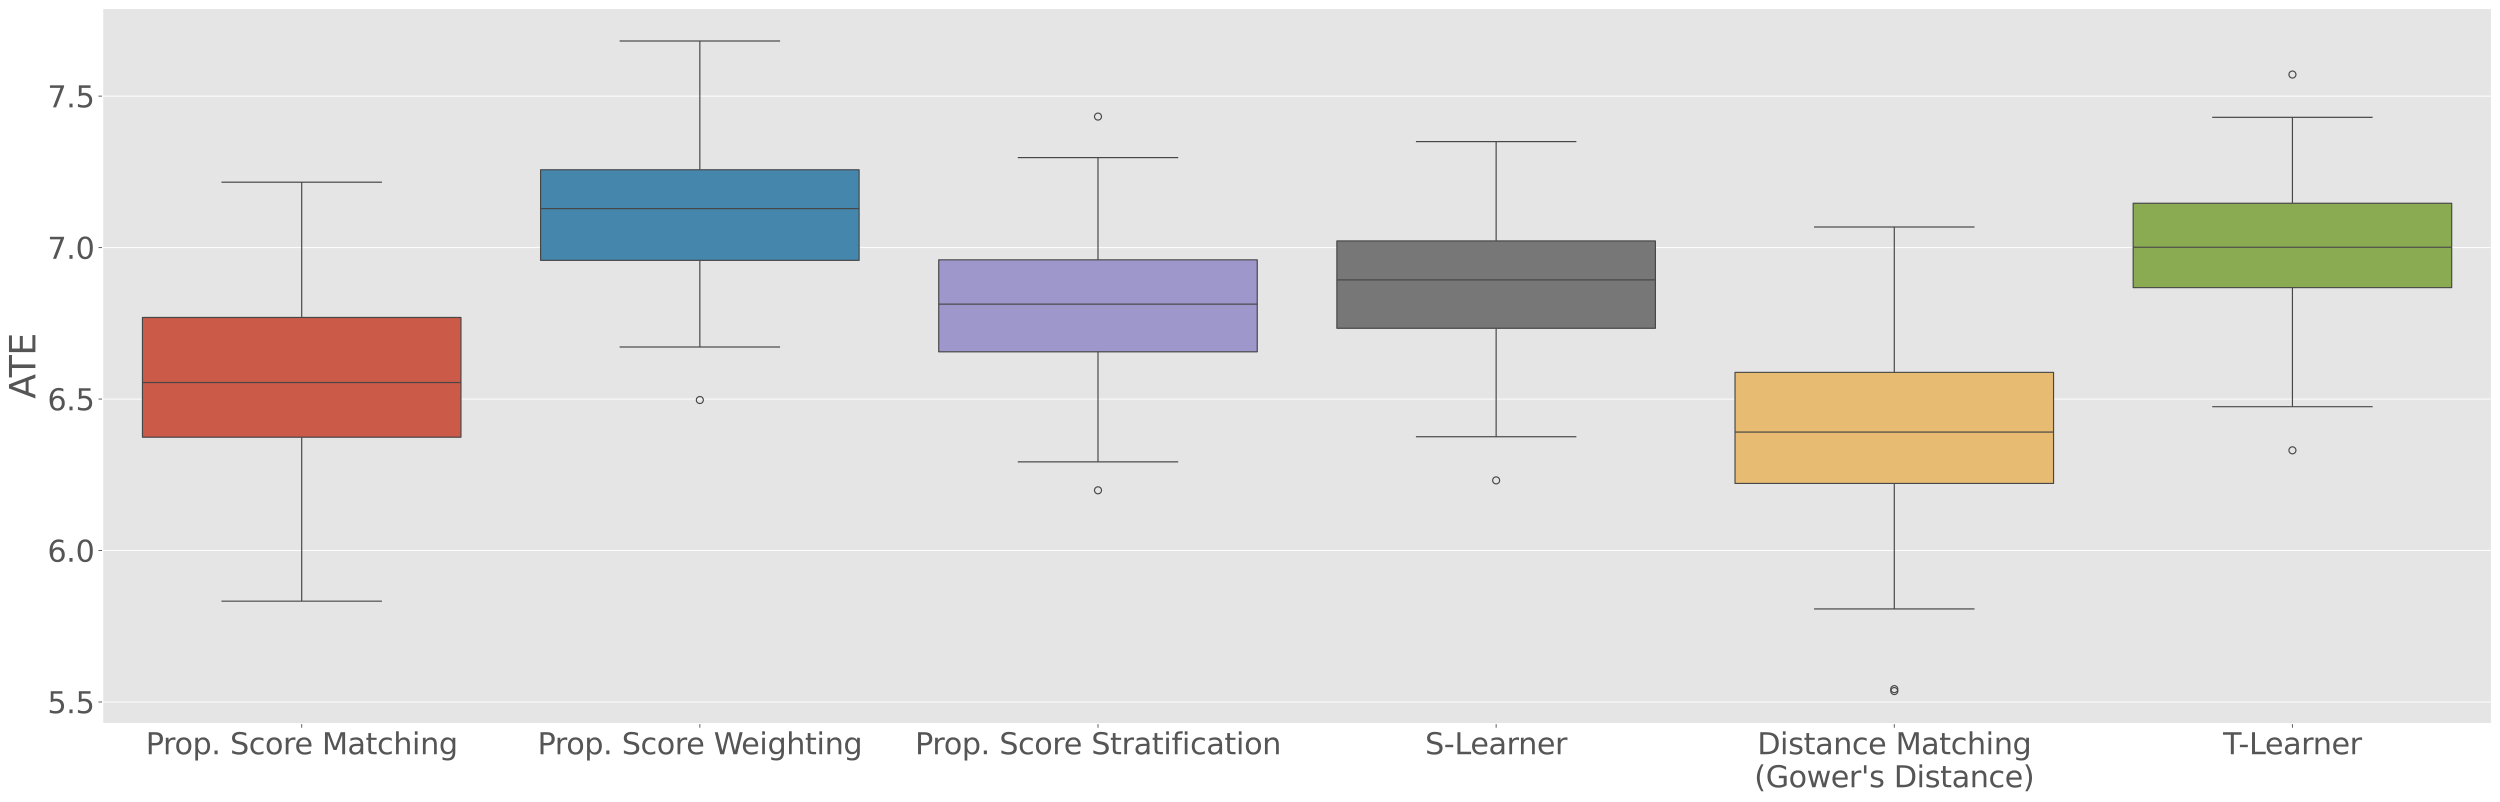 <?xml version="1.0" encoding="utf-8" standalone="no"?>
<!DOCTYPE svg PUBLIC "-//W3C//DTD SVG 1.1//EN"
  "http://www.w3.org/Graphics/SVG/1.1/DTD/svg11.dtd">
<svg xmlns:xlink="http://www.w3.org/1999/xlink" width="2119.172pt" height="679.742pt" viewBox="0 0 2119.172 679.742" xmlns="http://www.w3.org/2000/svg" version="1.1">
 <defs>
  <style type="text/css">*{stroke-linejoin: round; stroke-linecap: butt}</style>
 </defs>
 <g id="figure_1">
  <g id="patch_1">
   <path d="M 0 679.742 
L 2119.172 679.742 
L 2119.172 0 
L 0 0 
z
" style="fill: #ffffff"/>
  </g>
  <g id="axes_1">
   <g id="patch_2">
    <path d="M 86.992 613.352 
L 2111.972 613.352 
L 2111.972 7.2 
L 86.992 7.2 
z
" style="fill: #e5e5e5"/>
   </g>
   <g id="matplotlib.axis_1">
    <g id="xtick_1">
     <g id="line2d_1">
      <defs>
       <path id="m4f4e6e6e6f" d="M 0 0 
L 0 3.5 
" style="stroke: #555555; stroke-width: 0.8"/>
      </defs>
      <g>
       <use xlink:href="#m4f4e6e6e6f" x="255.741" y="613.352" style="fill: #555555; stroke: #555555; stroke-width: 0.8"/>
      </g>
     </g>
     <g id="text_1">
      <!-- Prop. Score Matching -->
      <g style="fill: #555555" transform="translate(123.586 639.348) scale(0.25 -0.25)">
       <defs>
        <path id="DejaVuSans-50" d="M 1259 4147 
L 1259 2394 
L 2053 2394 
Q 2494 2394 2734 2622 
Q 2975 2850 2975 3272 
Q 2975 3691 2734 3919 
Q 2494 4147 2053 4147 
L 1259 4147 
z
M 628 4666 
L 2053 4666 
Q 2838 4666 3239 4311 
Q 3641 3956 3641 3272 
Q 3641 2581 3239 2228 
Q 2838 1875 2053 1875 
L 1259 1875 
L 1259 0 
L 628 0 
L 628 4666 
z
" transform="scale(0.016)"/>
        <path id="DejaVuSans-72" d="M 2631 2963 
Q 2534 3019 2420 3045 
Q 2306 3072 2169 3072 
Q 1681 3072 1420 2755 
Q 1159 2438 1159 1844 
L 1159 0 
L 581 0 
L 581 3500 
L 1159 3500 
L 1159 2956 
Q 1341 3275 1631 3429 
Q 1922 3584 2338 3584 
Q 2397 3584 2469 3576 
Q 2541 3569 2628 3553 
L 2631 2963 
z
" transform="scale(0.016)"/>
        <path id="DejaVuSans-6f" d="M 1959 3097 
Q 1497 3097 1228 2736 
Q 959 2375 959 1747 
Q 959 1119 1226 758 
Q 1494 397 1959 397 
Q 2419 397 2687 759 
Q 2956 1122 2956 1747 
Q 2956 2369 2687 2733 
Q 2419 3097 1959 3097 
z
M 1959 3584 
Q 2709 3584 3137 3096 
Q 3566 2609 3566 1747 
Q 3566 888 3137 398 
Q 2709 -91 1959 -91 
Q 1206 -91 779 398 
Q 353 888 353 1747 
Q 353 2609 779 3096 
Q 1206 3584 1959 3584 
z
" transform="scale(0.016)"/>
        <path id="DejaVuSans-70" d="M 1159 525 
L 1159 -1331 
L 581 -1331 
L 581 3500 
L 1159 3500 
L 1159 2969 
Q 1341 3281 1617 3432 
Q 1894 3584 2278 3584 
Q 2916 3584 3314 3078 
Q 3713 2572 3713 1747 
Q 3713 922 3314 415 
Q 2916 -91 2278 -91 
Q 1894 -91 1617 61 
Q 1341 213 1159 525 
z
M 3116 1747 
Q 3116 2381 2855 2742 
Q 2594 3103 2138 3103 
Q 1681 3103 1420 2742 
Q 1159 2381 1159 1747 
Q 1159 1113 1420 752 
Q 1681 391 2138 391 
Q 2594 391 2855 752 
Q 3116 1113 3116 1747 
z
" transform="scale(0.016)"/>
        <path id="DejaVuSans-2e" d="M 684 794 
L 1344 794 
L 1344 0 
L 684 0 
L 684 794 
z
" transform="scale(0.016)"/>
        <path id="DejaVuSans-20" transform="scale(0.016)"/>
        <path id="DejaVuSans-53" d="M 3425 4513 
L 3425 3897 
Q 3066 4069 2747 4153 
Q 2428 4238 2131 4238 
Q 1616 4238 1336 4038 
Q 1056 3838 1056 3469 
Q 1056 3159 1242 3001 
Q 1428 2844 1947 2747 
L 2328 2669 
Q 3034 2534 3370 2195 
Q 3706 1856 3706 1288 
Q 3706 609 3251 259 
Q 2797 -91 1919 -91 
Q 1588 -91 1214 -16 
Q 841 59 441 206 
L 441 856 
Q 825 641 1194 531 
Q 1563 422 1919 422 
Q 2459 422 2753 634 
Q 3047 847 3047 1241 
Q 3047 1584 2836 1778 
Q 2625 1972 2144 2069 
L 1759 2144 
Q 1053 2284 737 2584 
Q 422 2884 422 3419 
Q 422 4038 858 4394 
Q 1294 4750 2059 4750 
Q 2388 4750 2728 4690 
Q 3069 4631 3425 4513 
z
" transform="scale(0.016)"/>
        <path id="DejaVuSans-63" d="M 3122 3366 
L 3122 2828 
Q 2878 2963 2633 3030 
Q 2388 3097 2138 3097 
Q 1578 3097 1268 2742 
Q 959 2388 959 1747 
Q 959 1106 1268 751 
Q 1578 397 2138 397 
Q 2388 397 2633 464 
Q 2878 531 3122 666 
L 3122 134 
Q 2881 22 2623 -34 
Q 2366 -91 2075 -91 
Q 1284 -91 818 406 
Q 353 903 353 1747 
Q 353 2603 823 3093 
Q 1294 3584 2113 3584 
Q 2378 3584 2631 3529 
Q 2884 3475 3122 3366 
z
" transform="scale(0.016)"/>
        <path id="DejaVuSans-65" d="M 3597 1894 
L 3597 1613 
L 953 1613 
Q 991 1019 1311 708 
Q 1631 397 2203 397 
Q 2534 397 2845 478 
Q 3156 559 3463 722 
L 3463 178 
Q 3153 47 2828 -22 
Q 2503 -91 2169 -91 
Q 1331 -91 842 396 
Q 353 884 353 1716 
Q 353 2575 817 3079 
Q 1281 3584 2069 3584 
Q 2775 3584 3186 3129 
Q 3597 2675 3597 1894 
z
M 3022 2063 
Q 3016 2534 2758 2815 
Q 2500 3097 2075 3097 
Q 1594 3097 1305 2825 
Q 1016 2553 972 2059 
L 3022 2063 
z
" transform="scale(0.016)"/>
        <path id="DejaVuSans-4d" d="M 628 4666 
L 1569 4666 
L 2759 1491 
L 3956 4666 
L 4897 4666 
L 4897 0 
L 4281 0 
L 4281 4097 
L 3078 897 
L 2444 897 
L 1241 4097 
L 1241 0 
L 628 0 
L 628 4666 
z
" transform="scale(0.016)"/>
        <path id="DejaVuSans-61" d="M 2194 1759 
Q 1497 1759 1228 1600 
Q 959 1441 959 1056 
Q 959 750 1161 570 
Q 1363 391 1709 391 
Q 2188 391 2477 730 
Q 2766 1069 2766 1631 
L 2766 1759 
L 2194 1759 
z
M 3341 1997 
L 3341 0 
L 2766 0 
L 2766 531 
Q 2569 213 2275 61 
Q 1981 -91 1556 -91 
Q 1019 -91 701 211 
Q 384 513 384 1019 
Q 384 1609 779 1909 
Q 1175 2209 1959 2209 
L 2766 2209 
L 2766 2266 
Q 2766 2663 2505 2880 
Q 2244 3097 1772 3097 
Q 1472 3097 1187 3025 
Q 903 2953 641 2809 
L 641 3341 
Q 956 3463 1253 3523 
Q 1550 3584 1831 3584 
Q 2591 3584 2966 3190 
Q 3341 2797 3341 1997 
z
" transform="scale(0.016)"/>
        <path id="DejaVuSans-74" d="M 1172 4494 
L 1172 3500 
L 2356 3500 
L 2356 3053 
L 1172 3053 
L 1172 1153 
Q 1172 725 1289 603 
Q 1406 481 1766 481 
L 2356 481 
L 2356 0 
L 1766 0 
Q 1100 0 847 248 
Q 594 497 594 1153 
L 594 3053 
L 172 3053 
L 172 3500 
L 594 3500 
L 594 4494 
L 1172 4494 
z
" transform="scale(0.016)"/>
        <path id="DejaVuSans-68" d="M 3513 2113 
L 3513 0 
L 2938 0 
L 2938 2094 
Q 2938 2591 2744 2837 
Q 2550 3084 2163 3084 
Q 1697 3084 1428 2787 
Q 1159 2491 1159 1978 
L 1159 0 
L 581 0 
L 581 4863 
L 1159 4863 
L 1159 2956 
Q 1366 3272 1645 3428 
Q 1925 3584 2291 3584 
Q 2894 3584 3203 3211 
Q 3513 2838 3513 2113 
z
" transform="scale(0.016)"/>
        <path id="DejaVuSans-69" d="M 603 3500 
L 1178 3500 
L 1178 0 
L 603 0 
L 603 3500 
z
M 603 4863 
L 1178 4863 
L 1178 4134 
L 603 4134 
L 603 4863 
z
" transform="scale(0.016)"/>
        <path id="DejaVuSans-6e" d="M 3513 2113 
L 3513 0 
L 2938 0 
L 2938 2094 
Q 2938 2591 2744 2837 
Q 2550 3084 2163 3084 
Q 1697 3084 1428 2787 
Q 1159 2491 1159 1978 
L 1159 0 
L 581 0 
L 581 3500 
L 1159 3500 
L 1159 2956 
Q 1366 3272 1645 3428 
Q 1925 3584 2291 3584 
Q 2894 3584 3203 3211 
Q 3513 2838 3513 2113 
z
" transform="scale(0.016)"/>
        <path id="DejaVuSans-67" d="M 2906 1791 
Q 2906 2416 2648 2759 
Q 2391 3103 1925 3103 
Q 1463 3103 1205 2759 
Q 947 2416 947 1791 
Q 947 1169 1205 825 
Q 1463 481 1925 481 
Q 2391 481 2648 825 
Q 2906 1169 2906 1791 
z
M 3481 434 
Q 3481 -459 3084 -895 
Q 2688 -1331 1869 -1331 
Q 1566 -1331 1297 -1286 
Q 1028 -1241 775 -1147 
L 775 -588 
Q 1028 -725 1275 -790 
Q 1522 -856 1778 -856 
Q 2344 -856 2625 -561 
Q 2906 -266 2906 331 
L 2906 616 
Q 2728 306 2450 153 
Q 2172 0 1784 0 
Q 1141 0 747 490 
Q 353 981 353 1791 
Q 353 2603 747 3093 
Q 1141 3584 1784 3584 
Q 2172 3584 2450 3431 
Q 2728 3278 2906 2969 
L 2906 3500 
L 3481 3500 
L 3481 434 
z
" transform="scale(0.016)"/>
       </defs>
       <use xlink:href="#DejaVuSans-50"/>
       <use xlink:href="#DejaVuSans-72" transform="translate(58.553 0)"/>
       <use xlink:href="#DejaVuSans-6f" transform="translate(97.416 0)"/>
       <use xlink:href="#DejaVuSans-70" transform="translate(158.598 0)"/>
       <use xlink:href="#DejaVuSans-2e" transform="translate(222.074 0)"/>
       <use xlink:href="#DejaVuSans-20" transform="translate(253.861 0)"/>
       <use xlink:href="#DejaVuSans-53" transform="translate(285.648 0)"/>
       <use xlink:href="#DejaVuSans-63" transform="translate(349.125 0)"/>
       <use xlink:href="#DejaVuSans-6f" transform="translate(404.105 0)"/>
       <use xlink:href="#DejaVuSans-72" transform="translate(465.287 0)"/>
       <use xlink:href="#DejaVuSans-65" transform="translate(504.15 0)"/>
       <use xlink:href="#DejaVuSans-20" transform="translate(565.674 0)"/>
       <use xlink:href="#DejaVuSans-4d" transform="translate(597.461 0)"/>
       <use xlink:href="#DejaVuSans-61" transform="translate(683.74 0)"/>
       <use xlink:href="#DejaVuSans-74" transform="translate(745.02 0)"/>
       <use xlink:href="#DejaVuSans-63" transform="translate(784.229 0)"/>
       <use xlink:href="#DejaVuSans-68" transform="translate(839.209 0)"/>
       <use xlink:href="#DejaVuSans-69" transform="translate(902.588 0)"/>
       <use xlink:href="#DejaVuSans-6e" transform="translate(930.371 0)"/>
       <use xlink:href="#DejaVuSans-67" transform="translate(993.75 0)"/>
      </g>
     </g>
    </g>
    <g id="xtick_2">
     <g id="line2d_2">
      <g>
       <use xlink:href="#m4f4e6e6e6f" x="593.237" y="613.352" style="fill: #555555; stroke: #555555; stroke-width: 0.8"/>
      </g>
     </g>
     <g id="text_2">
      <!-- Prop. Score Weighting -->
      <g style="fill: #555555" transform="translate(455.677 639.348) scale(0.25 -0.25)">
       <defs>
        <path id="DejaVuSans-57" d="M 213 4666 
L 850 4666 
L 1831 722 
L 2809 4666 
L 3519 4666 
L 4500 722 
L 5478 4666 
L 6119 4666 
L 4947 0 
L 4153 0 
L 3169 4050 
L 2175 0 
L 1381 0 
L 213 4666 
z
" transform="scale(0.016)"/>
       </defs>
       <use xlink:href="#DejaVuSans-50"/>
       <use xlink:href="#DejaVuSans-72" transform="translate(58.553 0)"/>
       <use xlink:href="#DejaVuSans-6f" transform="translate(97.416 0)"/>
       <use xlink:href="#DejaVuSans-70" transform="translate(158.598 0)"/>
       <use xlink:href="#DejaVuSans-2e" transform="translate(222.074 0)"/>
       <use xlink:href="#DejaVuSans-20" transform="translate(253.861 0)"/>
       <use xlink:href="#DejaVuSans-53" transform="translate(285.648 0)"/>
       <use xlink:href="#DejaVuSans-63" transform="translate(349.125 0)"/>
       <use xlink:href="#DejaVuSans-6f" transform="translate(404.105 0)"/>
       <use xlink:href="#DejaVuSans-72" transform="translate(465.287 0)"/>
       <use xlink:href="#DejaVuSans-65" transform="translate(504.15 0)"/>
       <use xlink:href="#DejaVuSans-20" transform="translate(565.674 0)"/>
       <use xlink:href="#DejaVuSans-57" transform="translate(597.461 0)"/>
       <use xlink:href="#DejaVuSans-65" transform="translate(690.463 0)"/>
       <use xlink:href="#DejaVuSans-69" transform="translate(751.986 0)"/>
       <use xlink:href="#DejaVuSans-67" transform="translate(779.77 0)"/>
       <use xlink:href="#DejaVuSans-68" transform="translate(843.246 0)"/>
       <use xlink:href="#DejaVuSans-74" transform="translate(906.625 0)"/>
       <use xlink:href="#DejaVuSans-69" transform="translate(945.834 0)"/>
       <use xlink:href="#DejaVuSans-6e" transform="translate(973.617 0)"/>
       <use xlink:href="#DejaVuSans-67" transform="translate(1036.996 0)"/>
      </g>
     </g>
    </g>
    <g id="xtick_3">
     <g id="line2d_3">
      <g>
       <use xlink:href="#m4f4e6e6e6f" x="930.734" y="613.352" style="fill: #555555; stroke: #555555; stroke-width: 0.8"/>
      </g>
     </g>
     <g id="text_3">
      <!-- Prop. Score Stratification -->
      <g style="fill: #555555" transform="translate(775.693 639.348) scale(0.25 -0.25)">
       <defs>
        <path id="DejaVuSans-66" d="M 2375 4863 
L 2375 4384 
L 1825 4384 
Q 1516 4384 1395 4259 
Q 1275 4134 1275 3809 
L 1275 3500 
L 2222 3500 
L 2222 3053 
L 1275 3053 
L 1275 0 
L 697 0 
L 697 3053 
L 147 3053 
L 147 3500 
L 697 3500 
L 697 3744 
Q 697 4328 969 4595 
Q 1241 4863 1831 4863 
L 2375 4863 
z
" transform="scale(0.016)"/>
       </defs>
       <use xlink:href="#DejaVuSans-50"/>
       <use xlink:href="#DejaVuSans-72" transform="translate(58.553 0)"/>
       <use xlink:href="#DejaVuSans-6f" transform="translate(97.416 0)"/>
       <use xlink:href="#DejaVuSans-70" transform="translate(158.598 0)"/>
       <use xlink:href="#DejaVuSans-2e" transform="translate(222.074 0)"/>
       <use xlink:href="#DejaVuSans-20" transform="translate(253.861 0)"/>
       <use xlink:href="#DejaVuSans-53" transform="translate(285.648 0)"/>
       <use xlink:href="#DejaVuSans-63" transform="translate(349.125 0)"/>
       <use xlink:href="#DejaVuSans-6f" transform="translate(404.105 0)"/>
       <use xlink:href="#DejaVuSans-72" transform="translate(465.287 0)"/>
       <use xlink:href="#DejaVuSans-65" transform="translate(504.15 0)"/>
       <use xlink:href="#DejaVuSans-20" transform="translate(565.674 0)"/>
       <use xlink:href="#DejaVuSans-53" transform="translate(597.461 0)"/>
       <use xlink:href="#DejaVuSans-74" transform="translate(660.938 0)"/>
       <use xlink:href="#DejaVuSans-72" transform="translate(700.146 0)"/>
       <use xlink:href="#DejaVuSans-61" transform="translate(741.26 0)"/>
       <use xlink:href="#DejaVuSans-74" transform="translate(802.539 0)"/>
       <use xlink:href="#DejaVuSans-69" transform="translate(841.748 0)"/>
       <use xlink:href="#DejaVuSans-66" transform="translate(869.531 0)"/>
       <use xlink:href="#DejaVuSans-69" transform="translate(904.736 0)"/>
       <use xlink:href="#DejaVuSans-63" transform="translate(932.52 0)"/>
       <use xlink:href="#DejaVuSans-61" transform="translate(987.5 0)"/>
       <use xlink:href="#DejaVuSans-74" transform="translate(1048.779 0)"/>
       <use xlink:href="#DejaVuSans-69" transform="translate(1087.988 0)"/>
       <use xlink:href="#DejaVuSans-6f" transform="translate(1115.771 0)"/>
       <use xlink:href="#DejaVuSans-6e" transform="translate(1176.953 0)"/>
      </g>
     </g>
    </g>
    <g id="xtick_4">
     <g id="line2d_4">
      <g>
       <use xlink:href="#m4f4e6e6e6f" x="1268.231" y="613.352" style="fill: #555555; stroke: #555555; stroke-width: 0.8"/>
      </g>
     </g>
     <g id="text_4">
      <!-- S-Learner -->
      <g style="fill: #555555" transform="translate(1208.016 639.348) scale(0.25 -0.25)">
       <defs>
        <path id="DejaVuSans-2d" d="M 313 2009 
L 1997 2009 
L 1997 1497 
L 313 1497 
L 313 2009 
z
" transform="scale(0.016)"/>
        <path id="DejaVuSans-4c" d="M 628 4666 
L 1259 4666 
L 1259 531 
L 3531 531 
L 3531 0 
L 628 0 
L 628 4666 
z
" transform="scale(0.016)"/>
       </defs>
       <use xlink:href="#DejaVuSans-53"/>
       <use xlink:href="#DejaVuSans-2d" transform="translate(63.477 0)"/>
       <use xlink:href="#DejaVuSans-4c" transform="translate(99.561 0)"/>
       <use xlink:href="#DejaVuSans-65" transform="translate(153.523 0)"/>
       <use xlink:href="#DejaVuSans-61" transform="translate(215.047 0)"/>
       <use xlink:href="#DejaVuSans-72" transform="translate(276.326 0)"/>
       <use xlink:href="#DejaVuSans-6e" transform="translate(315.689 0)"/>
       <use xlink:href="#DejaVuSans-65" transform="translate(379.068 0)"/>
       <use xlink:href="#DejaVuSans-72" transform="translate(440.592 0)"/>
      </g>
     </g>
    </g>
    <g id="xtick_5">
     <g id="line2d_5">
      <g>
       <use xlink:href="#m4f4e6e6e6f" x="1605.727" y="613.352" style="fill: #555555; stroke: #555555; stroke-width: 0.8"/>
      </g>
     </g>
     <g id="text_5">
      <!-- Distance Matching -->
      <g style="fill: #555555" transform="translate(1489.628 639.348) scale(0.25 -0.25)">
       <defs>
        <path id="DejaVuSans-44" d="M 1259 4147 
L 1259 519 
L 2022 519 
Q 2988 519 3436 956 
Q 3884 1394 3884 2338 
Q 3884 3275 3436 3711 
Q 2988 4147 2022 4147 
L 1259 4147 
z
M 628 4666 
L 1925 4666 
Q 3281 4666 3915 4102 
Q 4550 3538 4550 2338 
Q 4550 1131 3912 565 
Q 3275 0 1925 0 
L 628 0 
L 628 4666 
z
" transform="scale(0.016)"/>
        <path id="DejaVuSans-73" d="M 2834 3397 
L 2834 2853 
Q 2591 2978 2328 3040 
Q 2066 3103 1784 3103 
Q 1356 3103 1142 2972 
Q 928 2841 928 2578 
Q 928 2378 1081 2264 
Q 1234 2150 1697 2047 
L 1894 2003 
Q 2506 1872 2764 1633 
Q 3022 1394 3022 966 
Q 3022 478 2636 193 
Q 2250 -91 1575 -91 
Q 1294 -91 989 -36 
Q 684 19 347 128 
L 347 722 
Q 666 556 975 473 
Q 1284 391 1588 391 
Q 1994 391 2212 530 
Q 2431 669 2431 922 
Q 2431 1156 2273 1281 
Q 2116 1406 1581 1522 
L 1381 1569 
Q 847 1681 609 1914 
Q 372 2147 372 2553 
Q 372 3047 722 3315 
Q 1072 3584 1716 3584 
Q 2034 3584 2315 3537 
Q 2597 3491 2834 3397 
z
" transform="scale(0.016)"/>
       </defs>
       <use xlink:href="#DejaVuSans-44"/>
       <use xlink:href="#DejaVuSans-69" transform="translate(77.002 0)"/>
       <use xlink:href="#DejaVuSans-73" transform="translate(104.785 0)"/>
       <use xlink:href="#DejaVuSans-74" transform="translate(156.885 0)"/>
       <use xlink:href="#DejaVuSans-61" transform="translate(196.094 0)"/>
       <use xlink:href="#DejaVuSans-6e" transform="translate(257.373 0)"/>
       <use xlink:href="#DejaVuSans-63" transform="translate(320.752 0)"/>
       <use xlink:href="#DejaVuSans-65" transform="translate(375.732 0)"/>
       <use xlink:href="#DejaVuSans-20" transform="translate(437.256 0)"/>
       <use xlink:href="#DejaVuSans-4d" transform="translate(469.043 0)"/>
       <use xlink:href="#DejaVuSans-61" transform="translate(555.322 0)"/>
       <use xlink:href="#DejaVuSans-74" transform="translate(616.602 0)"/>
       <use xlink:href="#DejaVuSans-63" transform="translate(655.811 0)"/>
       <use xlink:href="#DejaVuSans-68" transform="translate(710.791 0)"/>
       <use xlink:href="#DejaVuSans-69" transform="translate(774.17 0)"/>
       <use xlink:href="#DejaVuSans-6e" transform="translate(801.953 0)"/>
       <use xlink:href="#DejaVuSans-67" transform="translate(865.332 0)"/>
      </g>
      <!-- (Gower's Distance) -->
      <g style="fill: #555555" transform="translate(1487.01 667.343) scale(0.25 -0.25)">
       <defs>
        <path id="DejaVuSans-28" d="M 1984 4856 
Q 1566 4138 1362 3434 
Q 1159 2731 1159 2009 
Q 1159 1288 1364 580 
Q 1569 -128 1984 -844 
L 1484 -844 
Q 1016 -109 783 600 
Q 550 1309 550 2009 
Q 550 2706 781 3412 
Q 1013 4119 1484 4856 
L 1984 4856 
z
" transform="scale(0.016)"/>
        <path id="DejaVuSans-47" d="M 3809 666 
L 3809 1919 
L 2778 1919 
L 2778 2438 
L 4434 2438 
L 4434 434 
Q 4069 175 3628 42 
Q 3188 -91 2688 -91 
Q 1594 -91 976 548 
Q 359 1188 359 2328 
Q 359 3472 976 4111 
Q 1594 4750 2688 4750 
Q 3144 4750 3555 4637 
Q 3966 4525 4313 4306 
L 4313 3634 
Q 3963 3931 3569 4081 
Q 3175 4231 2741 4231 
Q 1884 4231 1454 3753 
Q 1025 3275 1025 2328 
Q 1025 1384 1454 906 
Q 1884 428 2741 428 
Q 3075 428 3337 486 
Q 3600 544 3809 666 
z
" transform="scale(0.016)"/>
        <path id="DejaVuSans-77" d="M 269 3500 
L 844 3500 
L 1563 769 
L 2278 3500 
L 2956 3500 
L 3675 769 
L 4391 3500 
L 4966 3500 
L 4050 0 
L 3372 0 
L 2619 2869 
L 1863 0 
L 1184 0 
L 269 3500 
z
" transform="scale(0.016)"/>
        <path id="DejaVuSans-27" d="M 1147 4666 
L 1147 2931 
L 616 2931 
L 616 4666 
L 1147 4666 
z
" transform="scale(0.016)"/>
        <path id="DejaVuSans-29" d="M 513 4856 
L 1013 4856 
Q 1481 4119 1714 3412 
Q 1947 2706 1947 2009 
Q 1947 1309 1714 600 
Q 1481 -109 1013 -844 
L 513 -844 
Q 928 -128 1133 580 
Q 1338 1288 1338 2009 
Q 1338 2731 1133 3434 
Q 928 4138 513 4856 
z
" transform="scale(0.016)"/>
       </defs>
       <use xlink:href="#DejaVuSans-28"/>
       <use xlink:href="#DejaVuSans-47" transform="translate(39.014 0)"/>
       <use xlink:href="#DejaVuSans-6f" transform="translate(116.504 0)"/>
       <use xlink:href="#DejaVuSans-77" transform="translate(177.686 0)"/>
       <use xlink:href="#DejaVuSans-65" transform="translate(259.473 0)"/>
       <use xlink:href="#DejaVuSans-72" transform="translate(320.996 0)"/>
       <use xlink:href="#DejaVuSans-27" transform="translate(362.109 0)"/>
       <use xlink:href="#DejaVuSans-73" transform="translate(389.6 0)"/>
       <use xlink:href="#DejaVuSans-20" transform="translate(441.699 0)"/>
       <use xlink:href="#DejaVuSans-44" transform="translate(473.486 0)"/>
       <use xlink:href="#DejaVuSans-69" transform="translate(550.488 0)"/>
       <use xlink:href="#DejaVuSans-73" transform="translate(578.271 0)"/>
       <use xlink:href="#DejaVuSans-74" transform="translate(630.371 0)"/>
       <use xlink:href="#DejaVuSans-61" transform="translate(669.58 0)"/>
       <use xlink:href="#DejaVuSans-6e" transform="translate(730.859 0)"/>
       <use xlink:href="#DejaVuSans-63" transform="translate(794.238 0)"/>
       <use xlink:href="#DejaVuSans-65" transform="translate(849.219 0)"/>
       <use xlink:href="#DejaVuSans-29" transform="translate(910.742 0)"/>
      </g>
     </g>
    </g>
    <g id="xtick_6">
     <g id="line2d_6">
      <g>
       <use xlink:href="#m4f4e6e6e6f" x="1943.224" y="613.352" style="fill: #555555; stroke: #555555; stroke-width: 0.8"/>
      </g>
     </g>
     <g id="text_6">
      <!-- T-Learner -->
      <g style="fill: #555555" transform="translate(1884.45 639.348) scale(0.25 -0.25)">
       <defs>
        <path id="DejaVuSans-54" d="M -19 4666 
L 3928 4666 
L 3928 4134 
L 2272 4134 
L 2272 0 
L 1638 0 
L 1638 4134 
L -19 4134 
L -19 4666 
z
" transform="scale(0.016)"/>
       </defs>
       <use xlink:href="#DejaVuSans-54"/>
       <use xlink:href="#DejaVuSans-2d" transform="translate(51.959 0)"/>
       <use xlink:href="#DejaVuSans-4c" transform="translate(88.043 0)"/>
       <use xlink:href="#DejaVuSans-65" transform="translate(142.006 0)"/>
       <use xlink:href="#DejaVuSans-61" transform="translate(203.529 0)"/>
       <use xlink:href="#DejaVuSans-72" transform="translate(264.809 0)"/>
       <use xlink:href="#DejaVuSans-6e" transform="translate(304.172 0)"/>
       <use xlink:href="#DejaVuSans-65" transform="translate(367.551 0)"/>
       <use xlink:href="#DejaVuSans-72" transform="translate(429.074 0)"/>
      </g>
     </g>
    </g>
   </g>
   <g id="matplotlib.axis_2">
    <g id="ytick_1">
     <g id="line2d_7">
      <path d="M 86.992 595.059 
L 2111.972 595.059 
" clip-path="url(#p33e777c1ba)" style="fill: none; stroke: #ffffff; stroke-width: 0.8; stroke-linecap: square"/>
     </g>
     <g id="line2d_8">
      <defs>
       <path id="m02511f03be" d="M 0 0 
L -3.5 0 
" style="stroke: #555555; stroke-width: 0.8"/>
      </defs>
      <g>
       <use xlink:href="#m02511f03be" x="86.992" y="595.059" style="fill: #555555; stroke: #555555; stroke-width: 0.8"/>
      </g>
     </g>
     <g id="text_7">
      <!-- 5.5 -->
      <g style="fill: #555555" transform="translate(40.234 604.557) scale(0.25 -0.25)">
       <defs>
        <path id="DejaVuSans-35" d="M 691 4666 
L 3169 4666 
L 3169 4134 
L 1269 4134 
L 1269 2991 
Q 1406 3038 1543 3061 
Q 1681 3084 1819 3084 
Q 2600 3084 3056 2656 
Q 3513 2228 3513 1497 
Q 3513 744 3044 326 
Q 2575 -91 1722 -91 
Q 1428 -91 1123 -41 
Q 819 9 494 109 
L 494 744 
Q 775 591 1075 516 
Q 1375 441 1709 441 
Q 2250 441 2565 725 
Q 2881 1009 2881 1497 
Q 2881 1984 2565 2268 
Q 2250 2553 1709 2553 
Q 1456 2553 1204 2497 
Q 953 2441 691 2322 
L 691 4666 
z
" transform="scale(0.016)"/>
       </defs>
       <use xlink:href="#DejaVuSans-35"/>
       <use xlink:href="#DejaVuSans-2e" transform="translate(63.623 0)"/>
       <use xlink:href="#DejaVuSans-35" transform="translate(95.41 0)"/>
      </g>
     </g>
    </g>
    <g id="ytick_2">
     <g id="line2d_9">
      <path d="M 86.992 466.668 
L 2111.972 466.668 
" clip-path="url(#p33e777c1ba)" style="fill: none; stroke: #ffffff; stroke-width: 0.8; stroke-linecap: square"/>
     </g>
     <g id="line2d_10">
      <g>
       <use xlink:href="#m02511f03be" x="86.992" y="466.668" style="fill: #555555; stroke: #555555; stroke-width: 0.8"/>
      </g>
     </g>
     <g id="text_8">
      <!-- 6.0 -->
      <g style="fill: #555555" transform="translate(40.234 476.166) scale(0.25 -0.25)">
       <defs>
        <path id="DejaVuSans-36" d="M 2113 2584 
Q 1688 2584 1439 2293 
Q 1191 2003 1191 1497 
Q 1191 994 1439 701 
Q 1688 409 2113 409 
Q 2538 409 2786 701 
Q 3034 994 3034 1497 
Q 3034 2003 2786 2293 
Q 2538 2584 2113 2584 
z
M 3366 4563 
L 3366 3988 
Q 3128 4100 2886 4159 
Q 2644 4219 2406 4219 
Q 1781 4219 1451 3797 
Q 1122 3375 1075 2522 
Q 1259 2794 1537 2939 
Q 1816 3084 2150 3084 
Q 2853 3084 3261 2657 
Q 3669 2231 3669 1497 
Q 3669 778 3244 343 
Q 2819 -91 2113 -91 
Q 1303 -91 875 529 
Q 447 1150 447 2328 
Q 447 3434 972 4092 
Q 1497 4750 2381 4750 
Q 2619 4750 2861 4703 
Q 3103 4656 3366 4563 
z
" transform="scale(0.016)"/>
        <path id="DejaVuSans-30" d="M 2034 4250 
Q 1547 4250 1301 3770 
Q 1056 3291 1056 2328 
Q 1056 1369 1301 889 
Q 1547 409 2034 409 
Q 2525 409 2770 889 
Q 3016 1369 3016 2328 
Q 3016 3291 2770 3770 
Q 2525 4250 2034 4250 
z
M 2034 4750 
Q 2819 4750 3233 4129 
Q 3647 3509 3647 2328 
Q 3647 1150 3233 529 
Q 2819 -91 2034 -91 
Q 1250 -91 836 529 
Q 422 1150 422 2328 
Q 422 3509 836 4129 
Q 1250 4750 2034 4750 
z
" transform="scale(0.016)"/>
       </defs>
       <use xlink:href="#DejaVuSans-36"/>
       <use xlink:href="#DejaVuSans-2e" transform="translate(63.623 0)"/>
       <use xlink:href="#DejaVuSans-30" transform="translate(95.41 0)"/>
      </g>
     </g>
    </g>
    <g id="ytick_3">
     <g id="line2d_11">
      <path d="M 86.992 338.277 
L 2111.972 338.277 
" clip-path="url(#p33e777c1ba)" style="fill: none; stroke: #ffffff; stroke-width: 0.8; stroke-linecap: square"/>
     </g>
     <g id="line2d_12">
      <g>
       <use xlink:href="#m02511f03be" x="86.992" y="338.277" style="fill: #555555; stroke: #555555; stroke-width: 0.8"/>
      </g>
     </g>
     <g id="text_9">
      <!-- 6.5 -->
      <g style="fill: #555555" transform="translate(40.234 347.775) scale(0.25 -0.25)">
       <use xlink:href="#DejaVuSans-36"/>
       <use xlink:href="#DejaVuSans-2e" transform="translate(63.623 0)"/>
       <use xlink:href="#DejaVuSans-35" transform="translate(95.41 0)"/>
      </g>
     </g>
    </g>
    <g id="ytick_4">
     <g id="line2d_13">
      <path d="M 86.992 209.887 
L 2111.972 209.887 
" clip-path="url(#p33e777c1ba)" style="fill: none; stroke: #ffffff; stroke-width: 0.8; stroke-linecap: square"/>
     </g>
     <g id="line2d_14">
      <g>
       <use xlink:href="#m02511f03be" x="86.992" y="209.887" style="fill: #555555; stroke: #555555; stroke-width: 0.8"/>
      </g>
     </g>
     <g id="text_10">
      <!-- 7.0 -->
      <g style="fill: #555555" transform="translate(40.234 219.385) scale(0.25 -0.25)">
       <defs>
        <path id="DejaVuSans-37" d="M 525 4666 
L 3525 4666 
L 3525 4397 
L 1831 0 
L 1172 0 
L 2766 4134 
L 525 4134 
L 525 4666 
z
" transform="scale(0.016)"/>
       </defs>
       <use xlink:href="#DejaVuSans-37"/>
       <use xlink:href="#DejaVuSans-2e" transform="translate(63.623 0)"/>
       <use xlink:href="#DejaVuSans-30" transform="translate(95.41 0)"/>
      </g>
     </g>
    </g>
    <g id="ytick_5">
     <g id="line2d_15">
      <path d="M 86.992 81.496 
L 2111.972 81.496 
" clip-path="url(#p33e777c1ba)" style="fill: none; stroke: #ffffff; stroke-width: 0.8; stroke-linecap: square"/>
     </g>
     <g id="line2d_16">
      <g>
       <use xlink:href="#m02511f03be" x="86.992" y="81.496" style="fill: #555555; stroke: #555555; stroke-width: 0.8"/>
      </g>
     </g>
     <g id="text_11">
      <!-- 7.5 -->
      <g style="fill: #555555" transform="translate(40.234 90.994) scale(0.25 -0.25)">
       <use xlink:href="#DejaVuSans-37"/>
       <use xlink:href="#DejaVuSans-2e" transform="translate(63.623 0)"/>
       <use xlink:href="#DejaVuSans-35" transform="translate(95.41 0)"/>
      </g>
     </g>
    </g>
    <g id="text_12">
     <!-- ATE -->
     <g style="fill: #555555" transform="translate(29.995 338.014) rotate(-90) scale(0.3 -0.3)">
      <defs>
       <path id="DejaVuSans-41" d="M 2188 4044 
L 1331 1722 
L 3047 1722 
L 2188 4044 
z
M 1831 4666 
L 2547 4666 
L 4325 0 
L 3669 0 
L 3244 1197 
L 1141 1197 
L 716 0 
L 50 0 
L 1831 4666 
z
" transform="scale(0.016)"/>
       <path id="DejaVuSans-45" d="M 628 4666 
L 3578 4666 
L 3578 4134 
L 1259 4134 
L 1259 2753 
L 3481 2753 
L 3481 2222 
L 1259 2222 
L 1259 531 
L 3634 531 
L 3634 0 
L 628 0 
L 628 4666 
z
" transform="scale(0.016)"/>
      </defs>
      <use xlink:href="#DejaVuSans-41"/>
      <use xlink:href="#DejaVuSans-54" transform="translate(60.658 0)"/>
      <use xlink:href="#DejaVuSans-45" transform="translate(121.742 0)"/>
     </g>
    </g>
   </g>
   <g id="patch_3">
    <path d="M 120.742 370.586 
L 390.739 370.586 
L 390.739 269.111 
L 120.742 269.111 
L 120.742 370.586 
z
" clip-path="url(#p33e777c1ba)" style="fill: #cc5a49; stroke: #474747; stroke-linejoin: miter"/>
   </g>
   <g id="line2d_17">
    <path d="M 255.741 370.586 
L 255.741 509.589 
" clip-path="url(#p33e777c1ba)" style="fill: none; stroke: #474747"/>
   </g>
   <g id="line2d_18">
    <path d="M 255.741 269.111 
L 255.741 154.429 
" clip-path="url(#p33e777c1ba)" style="fill: none; stroke: #474747"/>
   </g>
   <g id="line2d_19">
    <path d="M 188.241 509.589 
L 323.24 509.589 
" clip-path="url(#p33e777c1ba)" style="fill: none; stroke: #474747; stroke-linecap: square"/>
   </g>
   <g id="line2d_20">
    <path d="M 188.241 154.429 
L 323.24 154.429 
" clip-path="url(#p33e777c1ba)" style="fill: none; stroke: #474747; stroke-linecap: square"/>
   </g>
   <g id="line2d_21"/>
   <g id="patch_4">
    <path d="M 458.239 220.69 
L 728.236 220.69 
L 728.236 143.906 
L 458.239 143.906 
L 458.239 220.69 
z
" clip-path="url(#p33e777c1ba)" style="fill: #4586ac; stroke: #474747; stroke-linejoin: miter"/>
   </g>
   <g id="line2d_22">
    <path d="M 593.237 220.69 
L 593.237 294.136 
" clip-path="url(#p33e777c1ba)" style="fill: none; stroke: #474747"/>
   </g>
   <g id="line2d_23">
    <path d="M 593.237 143.906 
L 593.237 34.752 
" clip-path="url(#p33e777c1ba)" style="fill: none; stroke: #474747"/>
   </g>
   <g id="line2d_24">
    <path d="M 525.738 294.136 
L 660.737 294.136 
" clip-path="url(#p33e777c1ba)" style="fill: none; stroke: #474747; stroke-linecap: square"/>
   </g>
   <g id="line2d_25">
    <path d="M 525.738 34.752 
L 660.737 34.752 
" clip-path="url(#p33e777c1ba)" style="fill: none; stroke: #474747; stroke-linecap: square"/>
   </g>
   <g id="line2d_26">
    <defs>
     <path id="m9918105a0f" d="M 0 3 
C 0.796 3 1.559 2.684 2.121 2.121 
C 2.684 1.559 3 0.796 3 0 
C 3 -0.796 2.684 -1.559 2.121 -2.121 
C 1.559 -2.684 0.796 -3 0 -3 
C -0.796 -3 -1.559 -2.684 -2.121 -2.121 
C -2.684 -1.559 -3 -0.796 -3 0 
C -3 0.796 -2.684 1.559 -2.121 2.121 
C -1.559 2.684 -0.796 3 0 3 
z
" style="stroke: #474747"/>
    </defs>
    <g clip-path="url(#p33e777c1ba)">
     <use xlink:href="#m9918105a0f" x="593.237" y="339.088" style="fill-opacity: 0; stroke: #474747"/>
    </g>
   </g>
   <g id="patch_5">
    <path d="M 795.735 298.204 
L 1065.733 298.204 
L 1065.733 220.245 
L 795.735 220.245 
L 795.735 298.204 
z
" clip-path="url(#p33e777c1ba)" style="fill: #9e97cc; stroke: #474747; stroke-linejoin: miter"/>
   </g>
   <g id="line2d_27">
    <path d="M 930.734 298.204 
L 930.734 391.498 
" clip-path="url(#p33e777c1ba)" style="fill: none; stroke: #474747"/>
   </g>
   <g id="line2d_28">
    <path d="M 930.734 220.245 
L 930.734 133.587 
" clip-path="url(#p33e777c1ba)" style="fill: none; stroke: #474747"/>
   </g>
   <g id="line2d_29">
    <path d="M 863.235 391.498 
L 998.233 391.498 
" clip-path="url(#p33e777c1ba)" style="fill: none; stroke: #474747; stroke-linecap: square"/>
   </g>
   <g id="line2d_30">
    <path d="M 863.235 133.587 
L 998.233 133.587 
" clip-path="url(#p33e777c1ba)" style="fill: none; stroke: #474747; stroke-linecap: square"/>
   </g>
   <g id="line2d_31">
    <g clip-path="url(#p33e777c1ba)">
     <use xlink:href="#m9918105a0f" x="930.734" y="415.615" style="fill-opacity: 0; stroke: #474747"/>
     <use xlink:href="#m9918105a0f" x="930.734" y="98.823" style="fill-opacity: 0; stroke: #474747"/>
    </g>
   </g>
   <g id="patch_6">
    <path d="M 1133.232 278.275 
L 1403.229 278.275 
L 1403.229 204.25 
L 1133.232 204.25 
L 1133.232 278.275 
z
" clip-path="url(#p33e777c1ba)" style="fill: #777777; stroke: #474747; stroke-linejoin: miter"/>
   </g>
   <g id="line2d_32">
    <path d="M 1268.231 278.275 
L 1268.231 370.195 
" clip-path="url(#p33e777c1ba)" style="fill: none; stroke: #474747"/>
   </g>
   <g id="line2d_33">
    <path d="M 1268.231 204.25 
L 1268.231 120.024 
" clip-path="url(#p33e777c1ba)" style="fill: none; stroke: #474747"/>
   </g>
   <g id="line2d_34">
    <path d="M 1200.731 370.195 
L 1335.73 370.195 
" clip-path="url(#p33e777c1ba)" style="fill: none; stroke: #474747; stroke-linecap: square"/>
   </g>
   <g id="line2d_35">
    <path d="M 1200.731 120.024 
L 1335.73 120.024 
" clip-path="url(#p33e777c1ba)" style="fill: none; stroke: #474747; stroke-linecap: square"/>
   </g>
   <g id="line2d_36">
    <g clip-path="url(#p33e777c1ba)">
     <use xlink:href="#m9918105a0f" x="1268.231" y="407.212" style="fill-opacity: 0; stroke: #474747"/>
    </g>
   </g>
   <g id="patch_7">
    <path d="M 1470.729 409.79 
L 1740.726 409.79 
L 1740.726 315.65 
L 1470.729 315.65 
L 1470.729 409.79 
z
" clip-path="url(#p33e777c1ba)" style="fill: #e7bc72; stroke: #474747; stroke-linejoin: miter"/>
   </g>
   <g id="line2d_37">
    <path d="M 1605.727 409.79 
L 1605.727 516.168 
" clip-path="url(#p33e777c1ba)" style="fill: none; stroke: #474747"/>
   </g>
   <g id="line2d_38">
    <path d="M 1605.727 315.65 
L 1605.727 192.41 
" clip-path="url(#p33e777c1ba)" style="fill: none; stroke: #474747"/>
   </g>
   <g id="line2d_39">
    <path d="M 1538.228 516.168 
L 1673.227 516.168 
" clip-path="url(#p33e777c1ba)" style="fill: none; stroke: #474747; stroke-linecap: square"/>
   </g>
   <g id="line2d_40">
    <path d="M 1538.228 192.41 
L 1673.227 192.41 
" clip-path="url(#p33e777c1ba)" style="fill: none; stroke: #474747; stroke-linecap: square"/>
   </g>
   <g id="line2d_41">
    <g clip-path="url(#p33e777c1ba)">
     <use xlink:href="#m9918105a0f" x="1605.727" y="585.8" style="fill-opacity: 0; stroke: #474747"/>
     <use xlink:href="#m9918105a0f" x="1605.727" y="584.161" style="fill-opacity: 0; stroke: #474747"/>
    </g>
   </g>
   <g id="patch_8">
    <path d="M 1808.225 243.812 
L 2078.223 243.812 
L 2078.223 172.301 
L 1808.225 172.301 
L 1808.225 243.812 
z
" clip-path="url(#p33e777c1ba)" style="fill: #8aab51; stroke: #474747; stroke-linejoin: miter"/>
   </g>
   <g id="line2d_42">
    <path d="M 1943.224 243.812 
L 1943.224 344.747 
" clip-path="url(#p33e777c1ba)" style="fill: none; stroke: #474747"/>
   </g>
   <g id="line2d_43">
    <path d="M 1943.224 172.301 
L 1943.224 99.451 
" clip-path="url(#p33e777c1ba)" style="fill: none; stroke: #474747"/>
   </g>
   <g id="line2d_44">
    <path d="M 1875.725 344.747 
L 2010.723 344.747 
" clip-path="url(#p33e777c1ba)" style="fill: none; stroke: #474747; stroke-linecap: square"/>
   </g>
   <g id="line2d_45">
    <path d="M 1875.725 99.451 
L 2010.723 99.451 
" clip-path="url(#p33e777c1ba)" style="fill: none; stroke: #474747; stroke-linecap: square"/>
   </g>
   <g id="line2d_46">
    <g clip-path="url(#p33e777c1ba)">
     <use xlink:href="#m9918105a0f" x="1943.224" y="381.724" style="fill-opacity: 0; stroke: #474747"/>
     <use xlink:href="#m9918105a0f" x="1943.224" y="63.183" style="fill-opacity: 0; stroke: #474747"/>
    </g>
   </g>
   <g id="line2d_47">
    <path d="M 120.742 324.277 
L 390.739 324.277 
" clip-path="url(#p33e777c1ba)" style="fill: none; stroke: #474747"/>
   </g>
   <g id="line2d_48">
    <path d="M 458.239 176.837 
L 728.236 176.837 
" clip-path="url(#p33e777c1ba)" style="fill: none; stroke: #474747"/>
   </g>
   <g id="line2d_49">
    <path d="M 795.735 257.795 
L 1065.733 257.795 
" clip-path="url(#p33e777c1ba)" style="fill: none; stroke: #474747"/>
   </g>
   <g id="line2d_50">
    <path d="M 1133.232 237.226 
L 1403.229 237.226 
" clip-path="url(#p33e777c1ba)" style="fill: none; stroke: #474747"/>
   </g>
   <g id="line2d_51">
    <path d="M 1470.729 366.267 
L 1740.726 366.267 
" clip-path="url(#p33e777c1ba)" style="fill: none; stroke: #474747"/>
   </g>
   <g id="line2d_52">
    <path d="M 1808.225 209.571 
L 2078.223 209.571 
" clip-path="url(#p33e777c1ba)" style="fill: none; stroke: #474747"/>
   </g>
   <g id="patch_9">
    <path d="M 86.992 613.352 
L 86.992 7.2 
" style="fill: none; stroke: #ffffff; stroke-linejoin: miter; stroke-linecap: square"/>
   </g>
   <g id="patch_10">
    <path d="M 2111.972 613.352 
L 2111.972 7.2 
" style="fill: none; stroke: #ffffff; stroke-linejoin: miter; stroke-linecap: square"/>
   </g>
   <g id="patch_11">
    <path d="M 86.992 613.352 
L 2111.972 613.352 
" style="fill: none; stroke: #ffffff; stroke-linejoin: miter; stroke-linecap: square"/>
   </g>
   <g id="patch_12">
    <path d="M 86.992 7.2 
L 2111.972 7.2 
" style="fill: none; stroke: #ffffff; stroke-linejoin: miter; stroke-linecap: square"/>
   </g>
  </g>
 </g>
 <defs>
  <clipPath id="p33e777c1ba">
   <rect x="86.992" y="7.2" width="2024.98" height="606.152"/>
  </clipPath>
 </defs>
</svg>
